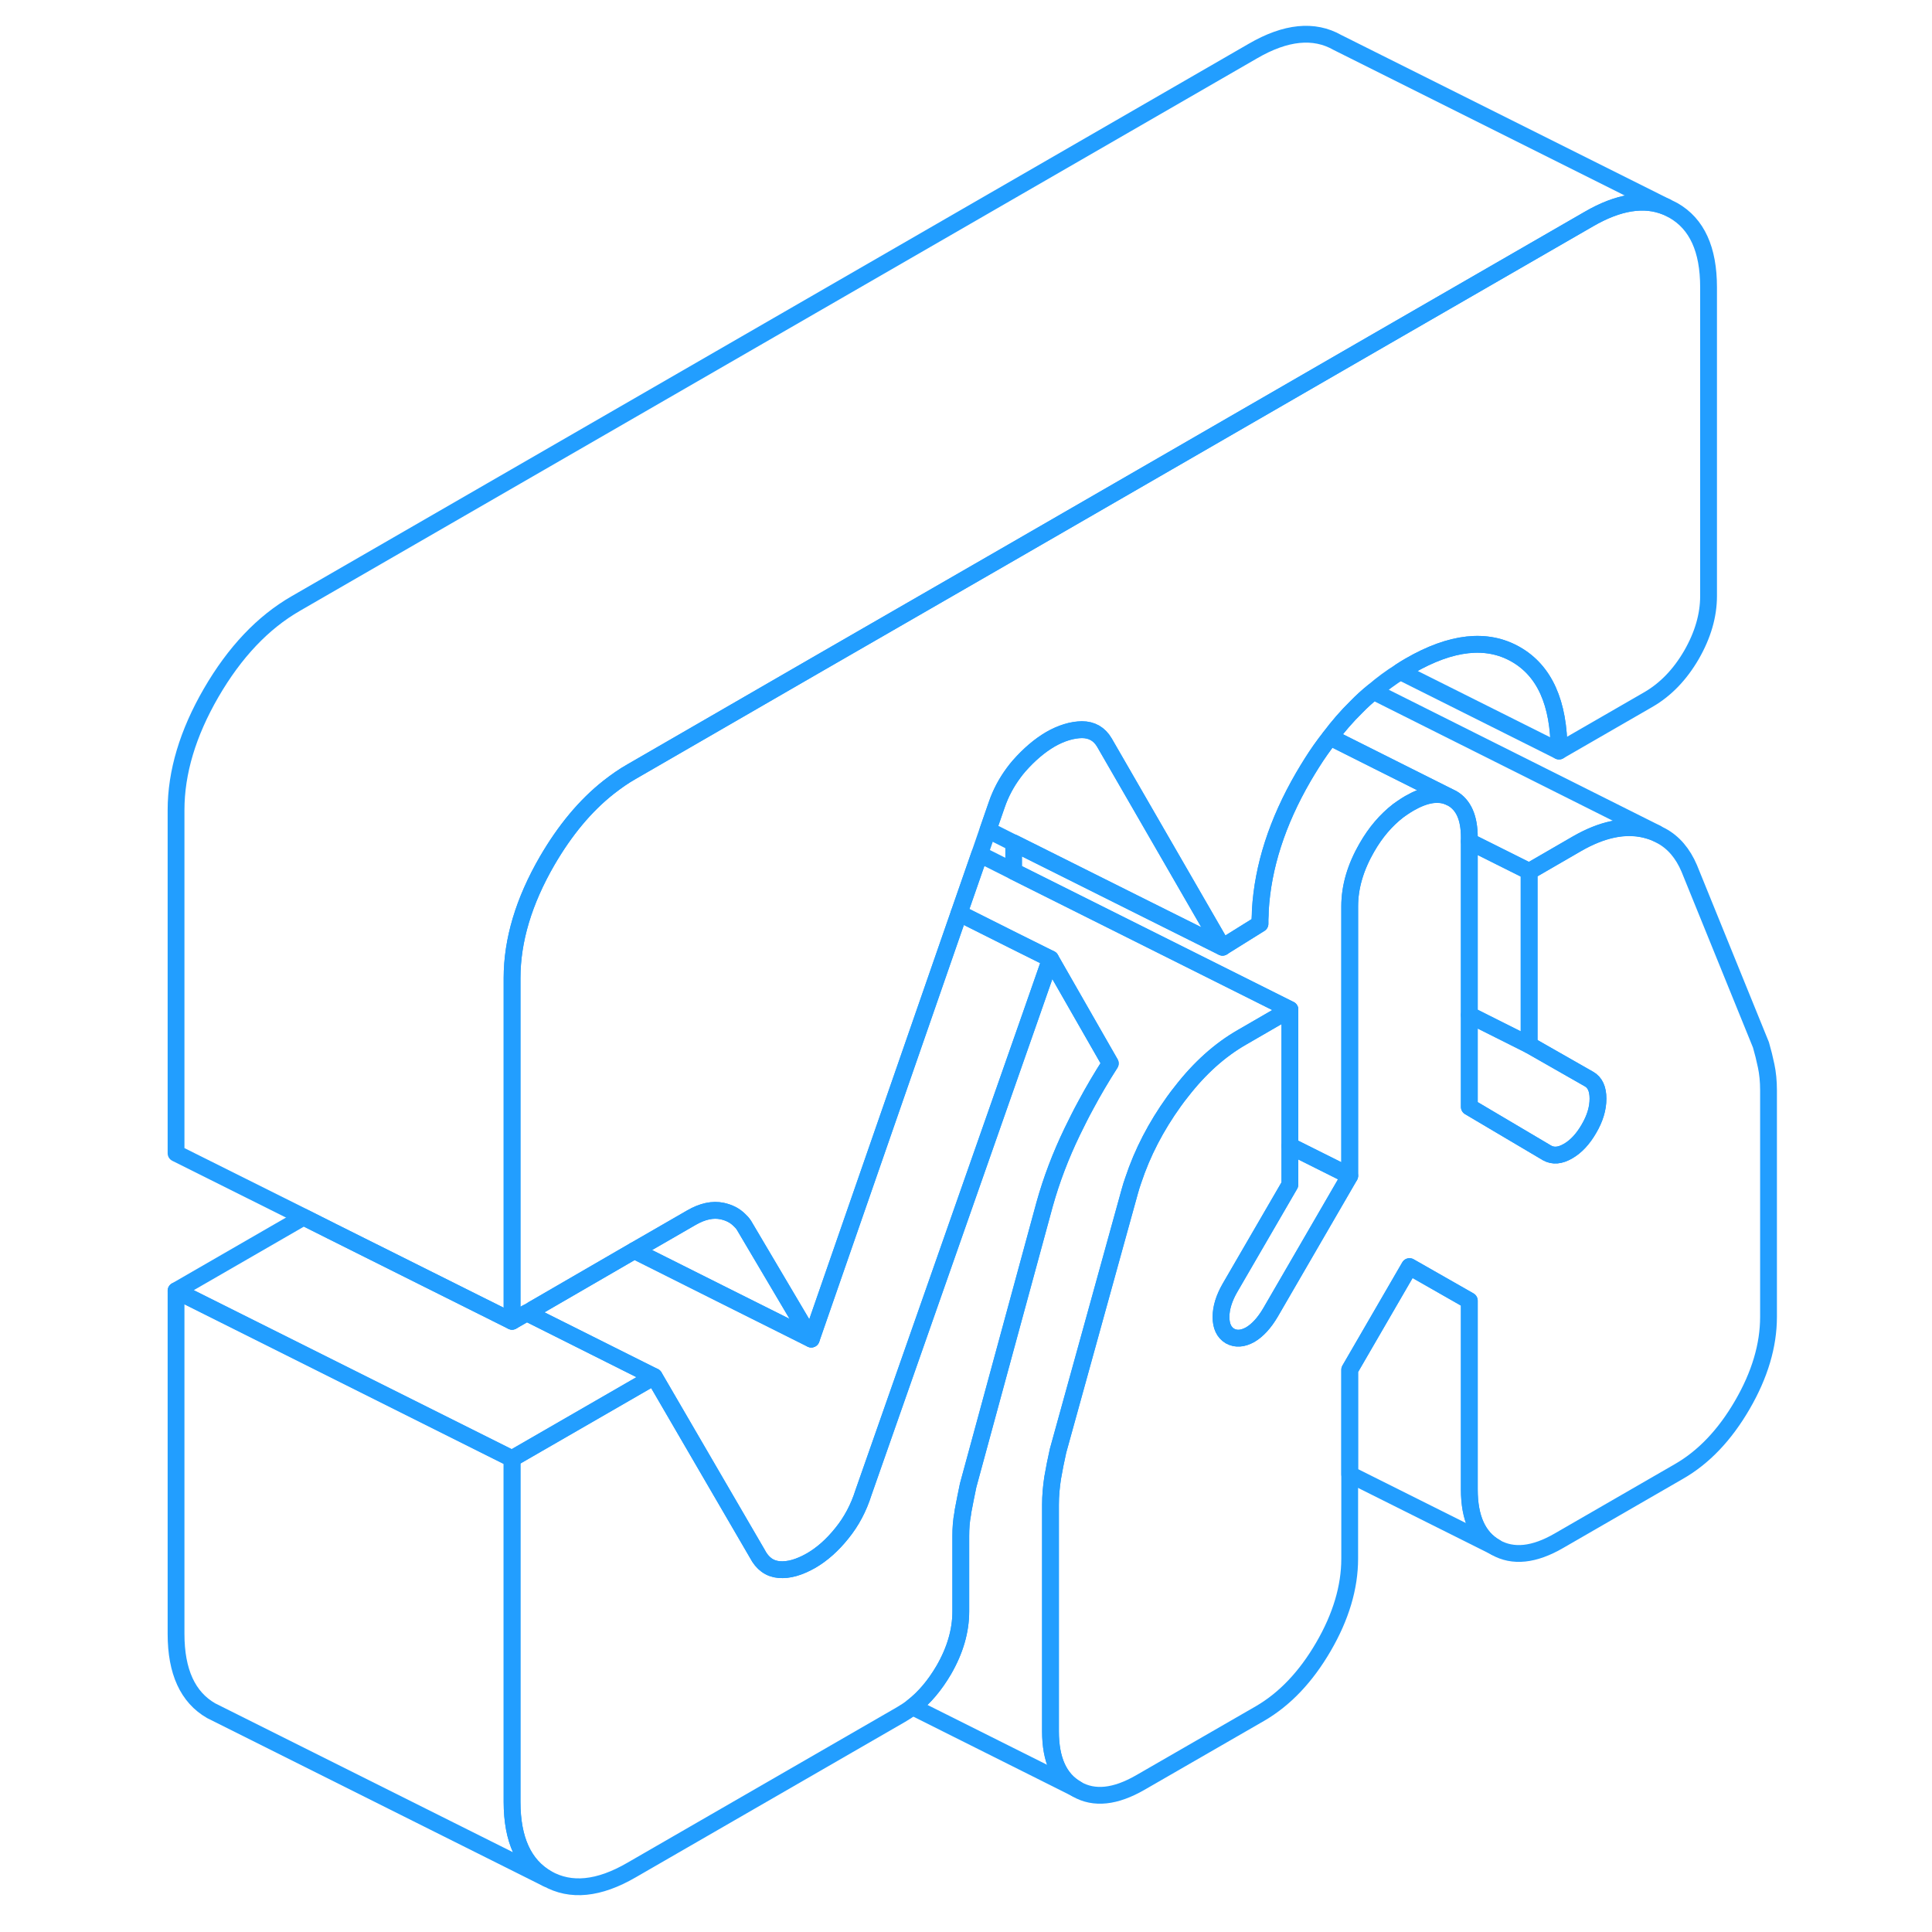 <svg width="48" height="48" viewBox="0 0 100 115" fill="none" xmlns="http://www.w3.org/2000/svg" stroke-width="1px" stroke-linecap="round" stroke-linejoin="round"><path d="M94.2 17.097V35.477C94.2 36.637 93.859 37.807 93.179 38.987C92.499 40.157 91.649 41.037 90.639 41.627L85.3 44.707C85.3 41.847 84.439 39.927 82.719 38.947C80.999 37.967 78.889 38.197 76.399 39.637C76.209 39.747 76.029 39.857 75.849 39.977C75.289 40.327 74.76 40.717 74.249 41.157C73.889 41.447 73.549 41.757 73.219 42.097C72.669 42.637 72.149 43.237 71.669 43.877C71.289 44.357 70.929 44.867 70.589 45.407C70.419 45.677 70.249 45.957 70.079 46.247C68.519 48.937 67.669 51.587 67.519 54.187C67.519 54.367 67.519 54.547 67.499 54.727V54.987L65.269 56.377L59.959 47.177L58.239 44.197C57.94 43.687 57.489 43.427 56.899 43.427C56.309 43.437 55.679 43.627 55.029 43.997C54.38 44.377 53.759 44.907 53.159 45.587C53.049 45.717 52.939 45.847 52.839 45.987C52.409 46.567 52.069 47.197 51.829 47.897L51.309 49.397L50.809 50.847L49.589 54.357L49.279 55.247L40.79 79.707L36.779 72.927C36.7 72.807 36.609 72.707 36.51 72.617C36.239 72.347 35.9 72.177 35.489 72.087C34.929 71.967 34.319 72.097 33.659 72.477L31.389 73.787L30.259 74.437L24.22 77.937L23.849 78.147L22.98 78.647V58.217C22.98 55.967 23.679 53.637 25.069 51.237C26.129 49.417 27.34 47.957 28.72 46.867C29.169 46.517 29.619 46.197 30.099 45.927L41.279 39.467L52.26 33.137L60.54 28.357L74.2 20.467L87.079 13.037C88.839 12.017 90.369 11.777 91.669 12.307L92.109 12.527C93.509 13.327 94.2 14.847 94.2 17.097Z" stroke="#229EFF" stroke-linejoin="round"/><path d="M78.73 47.418C78.08 47.148 77.31 47.288 76.4 47.808C76.25 47.898 76.1 47.988 75.96 48.088C75.88 48.148 75.8 48.198 75.72 48.258C75 48.818 74.38 49.538 73.86 50.448C73.18 51.628 72.84 52.788 72.84 53.948V69.988L69.28 68.208V60.088L65.96 58.428L52.84 51.868V50.168L59.96 53.728L65.27 56.378L67.5 54.988V54.728C67.51 54.548 67.51 54.368 67.52 54.188C67.67 51.588 68.52 48.938 70.08 46.248C70.25 45.958 70.42 45.678 70.59 45.408C70.93 44.868 71.29 44.358 71.67 43.878L74.53 45.308L78.73 47.418Z" stroke="#229EFF" stroke-linejoin="round"/><path d="M72.84 69.988L68.12 78.128C67.76 78.738 67.36 79.178 66.92 79.438C66.47 79.688 66.07 79.718 65.71 79.518C65.36 79.308 65.18 78.938 65.18 78.388C65.18 77.838 65.36 77.268 65.71 76.658L69.28 70.508V68.208L72.84 69.988Z" stroke="#229EFF" stroke-linejoin="round"/><path d="M58.589 63.298C58.069 64.108 57.579 64.938 57.119 65.798C56.839 66.308 56.579 66.838 56.319 67.368C55.639 68.778 55.089 70.218 54.679 71.688L52.839 78.448L50.129 88.408C50.019 88.948 49.909 89.468 49.819 89.968C49.809 89.998 49.809 90.038 49.809 90.068C49.719 90.528 49.69 90.978 49.69 91.418V95.918C49.69 97.078 49.349 98.248 48.669 99.418C48.139 100.318 47.529 101.048 46.819 101.598C46.599 101.768 46.369 101.918 46.129 102.058L30.099 111.308C28.139 112.448 26.469 112.608 25.069 111.818C23.679 111.018 22.98 109.498 22.98 107.248V86.818L29.689 82.948L31.439 81.938L35.029 88.108L37.579 92.488C37.879 93.068 38.309 93.378 38.869 93.428C39.439 93.478 40.07 93.298 40.79 92.888C41.44 92.508 42.049 91.968 42.609 91.268C43.179 90.568 43.609 89.758 43.899 88.838L53.839 60.488L55.029 57.078L58.239 62.688L58.589 63.298Z" stroke="#229EFF" stroke-linejoin="round"/><path d="M69.279 60.088L66.429 61.738C65.119 62.488 63.909 63.568 62.819 64.978C62.669 65.168 62.519 65.358 62.379 65.558C61.309 67.048 60.499 68.608 59.959 70.238C59.88 70.458 59.809 70.688 59.749 70.908L55.48 86.348C55.359 86.888 55.249 87.428 55.159 87.958C55.079 88.488 55.029 89.018 55.029 89.568V103.048C55.029 104.748 55.549 105.898 56.589 106.488L46.819 101.598C47.529 101.048 48.139 100.318 48.669 99.418C49.349 98.248 49.69 97.078 49.69 95.918V91.418C49.69 90.978 49.719 90.528 49.809 90.068C49.809 90.038 49.809 89.998 49.819 89.968C49.909 89.468 50.019 88.948 50.129 88.408L52.839 78.448L54.679 71.688C55.089 70.218 55.639 68.778 56.319 67.368C56.579 66.838 56.839 66.308 57.119 65.798C57.579 64.938 58.069 64.108 58.589 63.298L58.239 62.688L55.029 57.078L52.839 55.988L49.589 54.358L50.809 50.848L52.839 51.868L65.96 58.428L69.279 60.088Z" stroke="#229EFF" stroke-linejoin="round"/><path d="M40.79 79.708L35.35 76.988L31.1 74.858L30.26 74.438L31.39 73.788L33.66 72.478C34.32 72.098 34.93 71.968 35.49 72.088C35.9 72.178 36.24 72.348 36.51 72.618C36.61 72.708 36.7 72.808 36.78 72.928L40.79 79.708Z" stroke="#229EFF" stroke-linejoin="round"/><path d="M25.069 111.828L5.51 102.048L5.069 101.828C3.679 101.028 2.979 99.508 2.979 97.258V76.828L22.98 86.828V107.258C22.98 109.508 23.679 111.028 25.069 111.828Z" stroke="#229EFF" stroke-linejoin="round"/><path d="M31.439 81.948L29.689 82.958L22.98 86.828L2.979 76.828L10.569 72.448L12.21 73.268L22.98 78.648L23.849 78.148L24.099 78.268L29.7 81.078L31.439 81.948Z" stroke="#229EFF" stroke-linejoin="round"/><path d="M91.669 12.308C90.369 11.778 88.839 12.018 87.079 13.038L74.2 20.468L60.54 28.358L52.26 33.138L41.279 39.468L30.099 45.928C29.619 46.198 29.169 46.518 28.72 46.868C27.34 47.958 26.129 49.418 25.069 51.238C23.679 53.638 22.98 55.968 22.98 58.218V78.648L12.21 73.268L10.569 72.438L2.979 68.648V48.218C2.979 45.968 3.679 43.638 5.069 41.238C6.469 38.828 8.139 37.058 10.099 35.928L67.079 3.038C69.039 1.898 70.719 1.738 72.109 2.528L91.669 12.308Z" stroke="#229EFF" stroke-linejoin="round"/><path d="M85.3 44.708L75.85 39.978C76.03 39.858 76.21 39.748 76.4 39.638C78.89 38.198 81 37.968 82.72 38.948C84.44 39.928 85.3 41.848 85.3 44.708Z" stroke="#229EFF" stroke-linejoin="round"/><path d="M81.52 92.098L72.84 87.758V81.528L76.4 75.388L79.96 77.418V88.658C79.96 90.358 80.48 91.508 81.52 92.098Z" stroke="#229EFF" stroke-linejoin="round"/><path d="M97.769 64.897V78.387C97.769 80.087 97.249 81.837 96.209 83.627C95.169 85.417 93.909 86.747 92.419 87.597L85.299 91.707C83.819 92.567 82.559 92.697 81.519 92.107C80.479 91.517 79.959 90.367 79.959 88.667V77.427L76.399 75.397L72.839 81.537V92.777C72.839 94.477 72.319 96.227 71.279 98.017C70.239 99.807 68.979 101.137 67.499 101.997L60.369 106.107C58.889 106.957 57.629 107.097 56.589 106.497C55.549 105.907 55.029 104.757 55.029 103.057V89.577C55.029 89.027 55.079 88.497 55.159 87.967C55.249 87.437 55.359 86.897 55.479 86.357L59.749 70.917C59.809 70.697 59.879 70.467 59.959 70.247C60.499 68.617 61.309 67.057 62.379 65.567C62.519 65.367 62.669 65.177 62.819 64.987C63.909 63.577 65.119 62.497 66.429 61.747L69.279 60.097V70.517L65.709 76.667C65.359 77.277 65.179 77.857 65.179 78.397C65.179 78.937 65.359 79.317 65.709 79.527C66.069 79.727 66.469 79.697 66.919 79.447C67.359 79.187 67.759 78.747 68.119 78.137L72.839 69.997V53.957C72.839 52.797 73.179 51.637 73.859 50.457C74.379 49.547 74.999 48.827 75.719 48.267C75.799 48.207 75.879 48.157 75.959 48.097C76.099 47.997 76.249 47.907 76.399 47.817C77.309 47.297 78.079 47.157 78.729 47.427L78.939 47.527C79.619 47.917 79.959 48.687 79.959 49.847V65.887L84.589 68.627C84.949 68.827 85.359 68.797 85.839 68.517C86.309 68.247 86.729 67.797 87.079 67.187C87.439 66.577 87.619 65.977 87.619 65.397C87.619 64.817 87.439 64.427 87.079 64.227L83.519 62.197V51.877L86.369 50.227C87.849 49.377 89.199 49.087 90.419 49.377C90.659 49.437 90.889 49.507 91.099 49.607L91.399 49.757C92.119 50.147 92.669 50.797 93.049 51.687L97.319 62.197C97.439 62.607 97.539 63.017 97.629 63.447C97.719 63.867 97.769 64.357 97.769 64.897Z" stroke="#229EFF" stroke-linejoin="round"/><path d="M65.27 56.388L59.96 53.737L52.84 50.178L51.31 49.407L51.83 47.907C52.07 47.208 52.41 46.578 52.84 45.998C52.94 45.858 53.05 45.727 53.16 45.597C53.76 44.917 54.38 44.388 55.03 44.008C55.68 43.638 56.31 43.447 56.9 43.438C57.49 43.438 57.94 43.697 58.24 44.208L59.96 47.188L65.27 56.388Z" stroke="#229EFF" stroke-linejoin="round"/><path d="M87.619 65.398C87.619 65.978 87.439 66.578 87.079 67.188C86.729 67.798 86.309 68.248 85.839 68.518C85.359 68.798 84.949 68.828 84.589 68.628L79.959 65.888V60.418L83.519 62.198L87.079 64.228C87.439 64.428 87.619 64.818 87.619 65.398Z" stroke="#229EFF" stroke-linejoin="round"/><path d="M83.519 51.868V62.198L79.959 60.408V50.088L83.519 51.868Z" stroke="#229EFF" stroke-linejoin="round"/><path d="M91.1 49.597C90.89 49.497 90.66 49.427 90.42 49.367C89.2 49.077 87.85 49.367 86.37 50.217L83.52 51.867L79.96 50.087V49.837C79.96 48.677 79.62 47.907 78.94 47.517L78.73 47.417L74.53 45.317L71.67 43.877C72.15 43.237 72.67 42.637 73.22 42.097C73.55 41.757 73.89 41.447 74.25 41.157L91.1 49.597Z" stroke="#229EFF" stroke-linejoin="round"/><path d="M55.03 57.077L53.84 60.487L43.9 88.837C43.61 89.757 43.18 90.567 42.61 91.267C42.05 91.967 41.44 92.507 40.79 92.887C40.07 93.297 39.44 93.477 38.87 93.427C38.31 93.377 37.88 93.067 37.58 92.487L35.03 88.107L31.44 81.937L29.7 81.067L24.1 78.267L24.22 77.937L30.26 74.437L31.1 74.857L35.35 76.987L40.79 79.707L49.28 55.247L49.59 54.357L52.84 55.987L55.03 57.077Z" stroke="#229EFF" stroke-linejoin="round"/></svg>